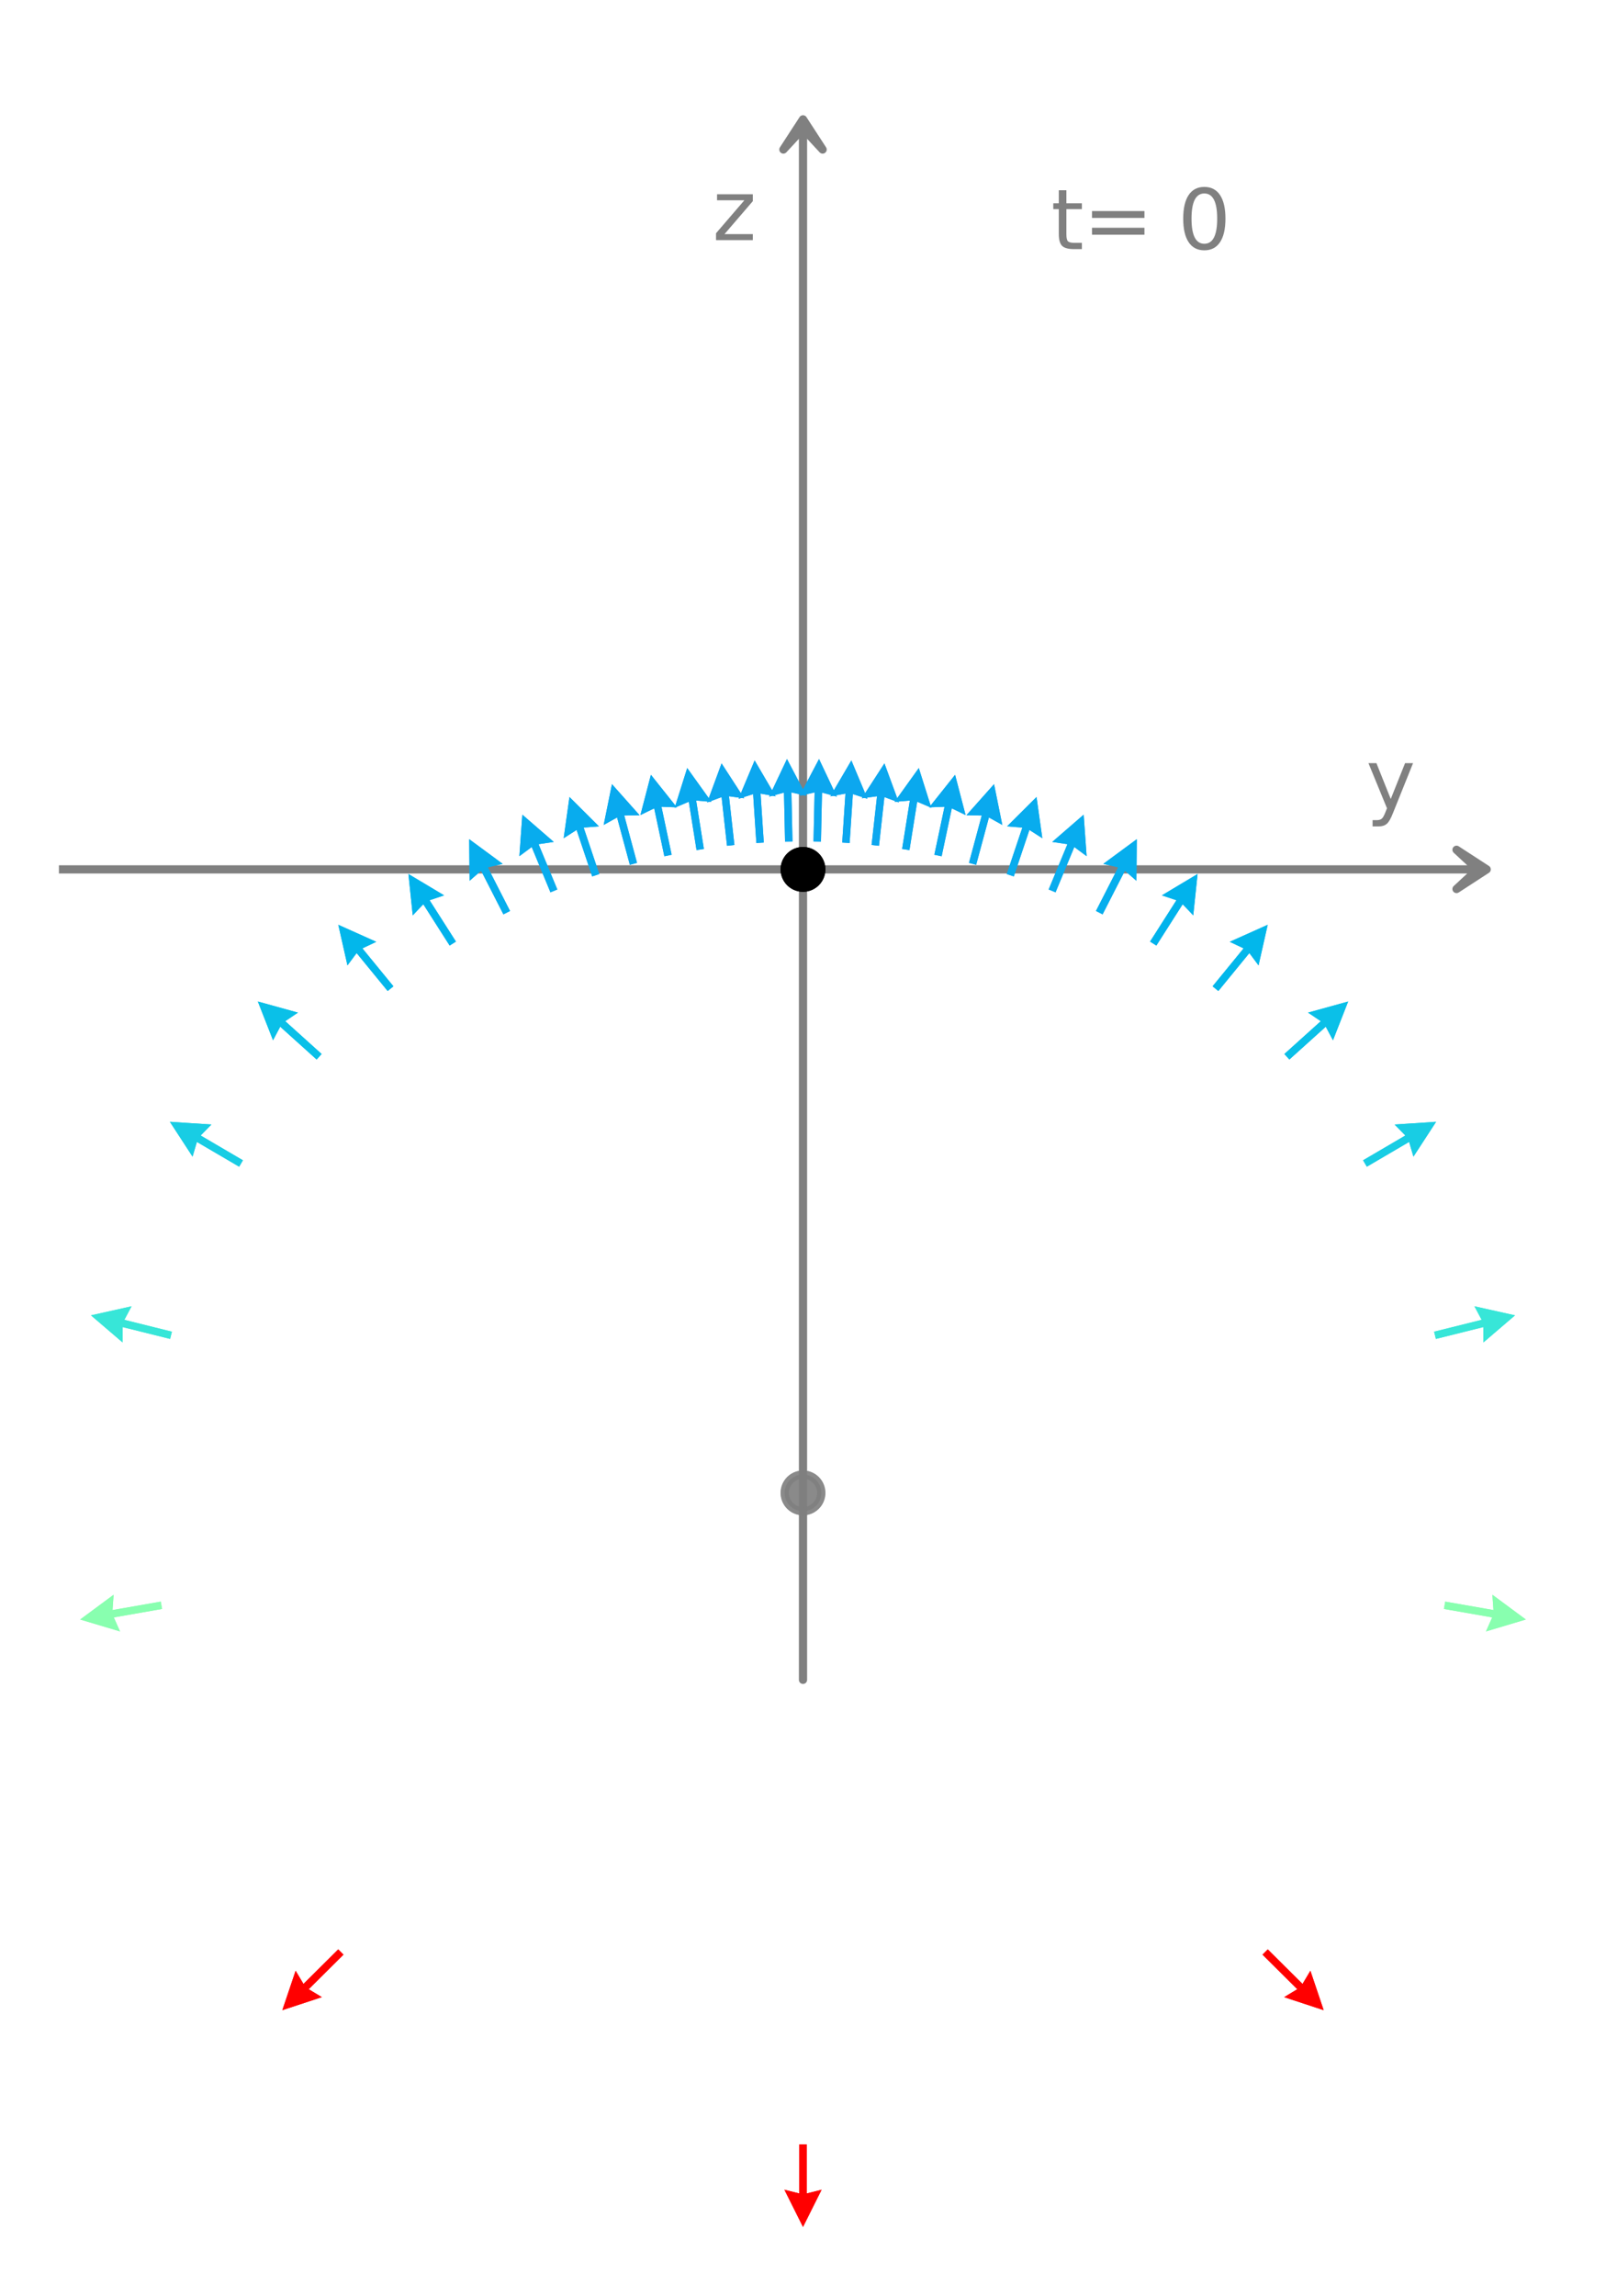 <svg xmlns="http://www.w3.org/2000/svg" xmlns:xlink="http://www.w3.org/1999/xlink" width="261.679" height="374.016" viewBox="0 0 196.259 280.512"><defs><style>*{stroke-linejoin:round;stroke-linecap:butt}</style></defs><g id="figure_1"><g id="axes_1"><path id="patch_1" d="m181.68 106.21-3.689 2.398 2.583-2.396H7.2v-.004h173.374l-2.583-2.396z" clip-path="url(#pe26f0e85b6)" style="fill:#1f77b4;stroke:gray;stroke-linejoin:miter"/><path id="patch_2" d="m98.13 14.578 2.397 3.69-2.396-2.583V205.22h-.003V15.685l-2.397 2.583z" clip-path="url(#pe26f0e85b6)" style="fill:#1f77b4;stroke:gray;stroke-linejoin:miter"/><g id="PathCollection_1"><defs><path id="m706bb7bc75" d="M0 2.236a2.236 2.236 0 1 0 0-4.472 2.236 2.236 0 0 0 0 4.472z" style="stroke:gray;stroke-opacity:.7"/></defs><g clip-path="url(#pe26f0e85b6)"><use xlink:href="#m706bb7bc75" x="98.129" y="182.383" style="fill:gray;fill-opacity:.7;stroke:gray;stroke-opacity:.7"/></g></g><g id="PathCollection_2"><defs><path id="m0ae24419d9" d="M0 2.236a2.236 2.236 0 1 0 0-4.472 2.236 2.236 0 0 0 0 4.472z" style="stroke:#000"/></defs><g clip-path="url(#pe26f0e85b6)"><use xlink:href="#m0ae24419d9" x="98.129" y="106.21" style="stroke:#000"/></g></g><g id="Quiver_1"><path d="m99.414 102.795.131-5.986-1.828.414 2.372-4.495 2.174 4.595-1.809-.495-.13 5.987z" clip-path="url(#pe26f0e85b6)" style="fill:#0ca7ef"/><path d="m102.921 102.93.395-5.976-1.845.334 2.568-4.387 1.969 4.687-1.785-.574-.395 5.975z" clip-path="url(#pe26f0e85b6)" style="fill:#0ca7ef"/><path d="m106.51 103.227.665-5.95-1.858.25 2.764-4.267 1.754 4.77-1.757-.653-.664 5.951z" clip-path="url(#pe26f0e85b6)" style="fill:#0ca7ef"/><path d="m110.241 103.712.945-5.913-1.867.162 2.962-4.131 1.527 4.848-1.724-.736-.945 5.913z" clip-path="url(#pe26f0e85b6)" style="fill:#09a9ee"/><path d="m114.182 104.42 1.241-5.858-1.873.068 3.166-3.976 1.282 4.919-1.685-.822-1.241 5.858zm4.231.993 1.558-5.782-1.874-.035 3.379-3.797 1.01 4.981-1.637-.912-1.559 5.781z" clip-path="url(#pe26f0e85b6)" style="fill:#09a9ee"/><path d="m123.03 106.78 1.905-5.677-1.869-.148 3.602-3.587.708 5.034-1.58-1.01-1.905 5.677zm5.122 1.884 2.29-5.533-1.854-.275 3.84-3.332.361 5.07-1.506-1.115-2.29 5.533z" clip-path="url(#pe26f0e85b6)" style="fill:#08acee"/><path d="m133.931 111.29 2.724-5.332-1.826-.422 4.092-3.015-.044 5.083-1.412-1.232-2.724 5.332z" clip-path="url(#pe26f0e85b6)" style="fill:#06aeed"/><path d="m140.544 115.027 3.22-5.049-1.778-.594 4.362-2.611-.528 5.055-1.29-1.36-3.219 5.048z" clip-path="url(#pe26f0e85b6)" style="fill:#01b3ec"/><path d="m148.183 120.492 3.792-4.635-1.696-.8 4.639-2.079-1.12 4.959-1.12-1.504-3.792 4.635z" clip-path="url(#pe26f0e85b6)" style="fill:#02b7eb"/><path d="m156.957 128.762 4.448-4.008-1.555-1.047 4.9-1.355-1.856 4.733-.88-1.656-4.449 4.009z" clip-path="url(#pe26f0e85b6)" style="fill:#0ac0e8"/><path d="m166.574 141.748 5.166-3.028-1.312-1.339 5.072-.337-2.773 4.26-.527-1.8-5.167 3.028z" clip-path="url(#pe26f0e85b6)" style="fill:#18cde4"/><path d="m175.252 162.688 5.81-1.448-.88-1.655 4.96 1.106-3.86 3.306v-1.875l-5.81 1.449z" clip-path="url(#pe26f0e85b6)" style="fill:#37e6d8"/><path d="m176.611 195.664 5.899 1.032-.134-1.87 4.086 3.024-4.87 1.455.76-1.713-5.898-1.033z" clip-path="url(#pe26f0e85b6)" style="fill:#88ffaf"/><path d="m154.926 238.15 4.248 4.22.96-1.611 1.623 4.816-4.827-1.59 1.604-.97-4.25-4.22zm-56.342 23.829v5.988l1.819-.455-2.274 4.547-2.273-4.547 1.819.455v-5.988zm-56.61-23.184-4.249 4.22 1.604.97-4.827 1.59 1.624-4.816.959 1.61 4.248-4.22z" clip-path="url(#pe26f0e85b6)" style="fill:red"/><path d="m19.805 196.56-5.899 1.032.762 1.713-4.87-1.455 4.085-3.023-.134 1.87 5.899-1.033z" clip-path="url(#pe26f0e85b6)" style="fill:#88ffaf"/><path d="m20.787 163.57-5.81-1.448v1.875l-3.86-3.306 4.96-1.106-.88 1.655 5.81 1.448z" clip-path="url(#pe26f0e85b6)" style="fill:#37e6d8"/><path d="m29.226 142.532-5.167-3.027-.527 1.799-2.773-4.26 5.072.337-1.312 1.34 5.166 3.027z" clip-path="url(#pe26f0e85b6)" style="fill:#18cde4"/><path d="m38.694 129.438-4.45-4.009-.879 1.656-1.856-4.733 4.9 1.355-1.555 1.047 4.448 4.008z" clip-path="url(#pe26f0e85b6)" style="fill:#0ac0e8"/><path d="m47.373 121.068-3.792-4.635-1.12 1.504-1.12-4.959 4.639 2.08-1.696.8 3.792 4.634z" clip-path="url(#pe26f0e85b6)" style="fill:#02b7eb"/><path d="m54.948 115.516-3.22-5.049-1.289 1.361-.528-5.055 4.362 2.61-1.778.595 3.22 5.05z" clip-path="url(#pe26f0e85b6)" style="fill:#01b3ec"/><path d="m61.518 111.704-2.724-5.332-1.412 1.232-.044-5.083 4.092 3.015-1.826.422 2.724 5.333z" clip-path="url(#pe26f0e85b6)" style="fill:#06aeed"/><path d="m67.267 109.012-2.29-5.533-1.507 1.116.361-5.07 3.84 3.33-1.855.276 2.29 5.533zm5.101-1.942-1.906-5.678-1.58 1.01.709-5.034 3.602 3.587-1.869.148 1.906 5.677z" clip-path="url(#pe26f0e85b6)" style="fill:#08acee"/><path d="m76.968 105.65-1.558-5.782-1.638.912 1.011-4.981 3.379 3.797-1.875.035 1.56 5.782zm4.219-1.041-1.241-5.858-1.685.822 1.282-4.92 3.166 3.977-1.874-.068 1.242 5.858z" clip-path="url(#pe26f0e85b6)" style="fill:#09a9ee"/><path d="m85.12 103.855-.945-5.913-1.724.736 1.527-4.848 2.962 4.13-1.867-.161.944 5.913z" clip-path="url(#pe26f0e85b6)" style="fill:#09a9ee"/><path d="m88.845 103.328-.664-5.95-1.757.653 1.754-4.77 2.764 4.265-1.858-.25.665 5.951z" clip-path="url(#pe26f0e85b6)" style="fill:#0ca7ef"/><path d="m92.43 102.99-.394-5.976-1.785.574L92.22 92.9l2.568 4.387-1.845-.334.395 5.975z" clip-path="url(#pe26f0e85b6)" style="fill:#0ca7ef"/><path d="m95.935 102.815-.13-5.987-1.809.495 2.174-4.595 2.372 4.495-1.828-.414.13 5.986z" clip-path="url(#pe26f0e85b6)" style="fill:#0ca7ef"/></g><g id="PathCollection_3" clip-path="url(#pe26f0e85b6)"><use xlink:href="#m706bb7bc75" x="98.129" y="182.383" style="fill:gray;fill-opacity:.7;stroke:gray;stroke-opacity:.7"/></g><g id="PathCollection_4" clip-path="url(#pe26f0e85b6)"><use xlink:href="#m0ae24419d9" x="98.129" y="106.21" style="stroke:#000"/></g><g id="Quiver_2"><path d="m99.414 102.795.131-5.986-1.828.414 2.372-4.495 2.174 4.595-1.809-.495-.13 5.987z" clip-path="url(#pe26f0e85b6)" style="fill:#0ca7ef"/><path d="m102.921 102.93.395-5.976-1.845.334 2.568-4.387 1.969 4.687-1.785-.574-.395 5.975z" clip-path="url(#pe26f0e85b6)" style="fill:#0ca7ef"/><path d="m106.51 103.227.665-5.95-1.858.25 2.764-4.267 1.754 4.77-1.757-.653-.664 5.951z" clip-path="url(#pe26f0e85b6)" style="fill:#0ca7ef"/><path d="m110.241 103.712.945-5.913-1.867.162 2.962-4.131 1.527 4.848-1.724-.736-.945 5.913z" clip-path="url(#pe26f0e85b6)" style="fill:#09a9ee"/><path d="m114.182 104.42 1.241-5.858-1.873.068 3.166-3.976 1.282 4.919-1.685-.822-1.241 5.858zm4.231.993 1.558-5.782-1.874-.035 3.379-3.797 1.01 4.981-1.637-.912-1.559 5.781z" clip-path="url(#pe26f0e85b6)" style="fill:#09a9ee"/><path d="m123.03 106.78 1.905-5.677-1.869-.148 3.602-3.587.708 5.034-1.58-1.01-1.905 5.677zm5.122 1.884 2.29-5.533-1.854-.275 3.84-3.332.361 5.07-1.506-1.115-2.29 5.533z" clip-path="url(#pe26f0e85b6)" style="fill:#08acee"/><path d="m133.931 111.29 2.724-5.332-1.826-.422 4.092-3.015-.044 5.083-1.412-1.232-2.724 5.332z" clip-path="url(#pe26f0e85b6)" style="fill:#06aeed"/><path d="m140.544 115.027 3.22-5.049-1.778-.594 4.362-2.611-.528 5.055-1.29-1.36-3.219 5.048z" clip-path="url(#pe26f0e85b6)" style="fill:#01b3ec"/><path d="m148.183 120.492 3.792-4.635-1.696-.8 4.639-2.079-1.12 4.959-1.12-1.504-3.792 4.635z" clip-path="url(#pe26f0e85b6)" style="fill:#02b7eb"/><path d="m156.957 128.762 4.448-4.008-1.555-1.047 4.9-1.355-1.856 4.733-.88-1.656-4.449 4.009z" clip-path="url(#pe26f0e85b6)" style="fill:#0ac0e8"/><path d="m166.574 141.748 5.166-3.028-1.312-1.339 5.072-.337-2.773 4.26-.527-1.8-5.167 3.028z" clip-path="url(#pe26f0e85b6)" style="fill:#18cde4"/><path d="m175.252 162.688 5.81-1.448-.88-1.655 4.96 1.106-3.86 3.306v-1.875l-5.81 1.449z" clip-path="url(#pe26f0e85b6)" style="fill:#37e6d8"/><path d="m176.611 195.664 5.899 1.032-.134-1.87 4.086 3.024-4.87 1.455.76-1.713-5.898-1.033z" clip-path="url(#pe26f0e85b6)" style="fill:#88ffaf"/><path d="m154.926 238.15 4.248 4.22.96-1.611 1.623 4.816-4.827-1.59 1.604-.97-4.25-4.22zm-56.342 23.829v5.988l1.819-.455-2.274 4.547-2.273-4.547 1.819.455v-5.988zm-56.61-23.184-4.249 4.22 1.604.97-4.827 1.59 1.624-4.816.959 1.61 4.248-4.22z" clip-path="url(#pe26f0e85b6)" style="fill:red"/><path d="m19.805 196.56-5.899 1.032.762 1.713-4.87-1.455 4.085-3.023-.134 1.87 5.899-1.033z" clip-path="url(#pe26f0e85b6)" style="fill:#88ffaf"/><path d="m20.787 163.57-5.81-1.448v1.875l-3.86-3.306 4.96-1.106-.88 1.655 5.81 1.448z" clip-path="url(#pe26f0e85b6)" style="fill:#37e6d8"/><path d="m29.226 142.532-5.167-3.027-.527 1.799-2.773-4.26 5.072.337-1.312 1.34 5.166 3.027z" clip-path="url(#pe26f0e85b6)" style="fill:#18cde4"/><path d="m38.694 129.438-4.45-4.009-.879 1.656-1.856-4.733 4.9 1.355-1.555 1.047 4.448 4.008z" clip-path="url(#pe26f0e85b6)" style="fill:#0ac0e8"/><path d="m47.373 121.068-3.792-4.635-1.12 1.504-1.12-4.959 4.639 2.08-1.696.8 3.792 4.634z" clip-path="url(#pe26f0e85b6)" style="fill:#02b7eb"/><path d="m54.948 115.516-3.22-5.049-1.289 1.361-.528-5.055 4.362 2.61-1.778.595 3.22 5.05z" clip-path="url(#pe26f0e85b6)" style="fill:#01b3ec"/><path d="m61.518 111.704-2.724-5.332-1.412 1.232-.044-5.083 4.092 3.015-1.826.422 2.724 5.333z" clip-path="url(#pe26f0e85b6)" style="fill:#06aeed"/><path d="m67.267 109.012-2.29-5.533-1.507 1.116.361-5.07 3.84 3.33-1.855.276 2.29 5.533zm5.101-1.942-1.906-5.678-1.58 1.01.709-5.034 3.602 3.587-1.869.148 1.906 5.677z" clip-path="url(#pe26f0e85b6)" style="fill:#08acee"/><path d="m76.968 105.65-1.558-5.782-1.638.912 1.011-4.981 3.379 3.797-1.875.035 1.56 5.782zm4.219-1.041-1.241-5.858-1.685.822 1.282-4.92 3.166 3.977-1.874-.068 1.242 5.858z" clip-path="url(#pe26f0e85b6)" style="fill:#09a9ee"/><path d="m85.12 103.855-.945-5.913-1.724.736 1.527-4.848 2.962 4.13-1.867-.161.944 5.913z" clip-path="url(#pe26f0e85b6)" style="fill:#09a9ee"/><path d="m88.845 103.328-.664-5.95-1.757.653 1.754-4.77 2.764 4.265-1.858-.25.665 5.951z" clip-path="url(#pe26f0e85b6)" style="fill:#0ca7ef"/><path d="m92.43 102.99-.394-5.976-1.785.574L92.22 92.9l2.568 4.387-1.845-.334.395 5.975z" clip-path="url(#pe26f0e85b6)" style="fill:#0ca7ef"/><path d="m95.935 102.815-.13-5.987-1.809.495 2.174-4.595 2.372 4.495-1.828-.414.13 5.986z" clip-path="url(#pe26f0e85b6)" style="fill:#0ca7ef"/></g><g id="text_1" style="fill:gray" transform="matrix(.1 0 0 -.1 166.924 98.831)"><defs><path id="DejaVuSans-79" d="M2059-325q-243-625-475-815-231-191-618-191H506v481h338q237 0 368 113 132 112 291 531l103 262L191 3500h609L1894 763l1094 2737h609z" transform="scale(.016)"/></defs><use xlink:href="#DejaVuSans-79"/></g><g id="text_2" style="fill:gray" transform="matrix(.1 0 0 -.1 87.062 29.335)"><defs><path id="DejaVuSans-7a" d="M353 3500h2731v-525L922 459h2162V0H275v525l2163 2516H353z" transform="scale(.016)"/></defs><use xlink:href="#DejaVuSans-7a"/></g><g id="text_3" style="fill:gray" transform="matrix(.1 0 0 -.1 128.44 30.435)"><defs><path id="DejaVuSans-74" d="M1172 4494v-994h1184v-447H1172V1153q0-428 117-550t477-122h590V0h-590q-666 0-919 248-253 249-253 905v1900H172v447h422v994z" transform="scale(.016)"/><path id="DejaVuSans-3d" d="M678 2906h4006v-525H678zm0-1275h4006v-531H678z" transform="scale(.016)"/><path id="DejaVuSans-30" d="M2034 4250q-487 0-733-480-245-479-245-1442 0-959 245-1439 246-480 733-480 491 0 736 480 246 480 246 1439 0 963-246 1442-245 480-736 480m0 500q785 0 1199-621 414-620 414-1801 0-1178-414-1799Q2819-91 2034-91q-784 0-1198 620-414 621-414 1799 0 1181 414 1801 414 621 1198 621" transform="scale(.016)"/></defs><use xlink:href="#DejaVuSans-74"/><use xlink:href="#DejaVuSans-3d" x="39.209"/><use xlink:href="#DejaVuSans-30" x="154.785"/></g></g></g><defs><clipPath id="pe26f0e85b6"><path d="M7.2 7.2h181.859v266.112H7.2z"/></clipPath></defs></svg>